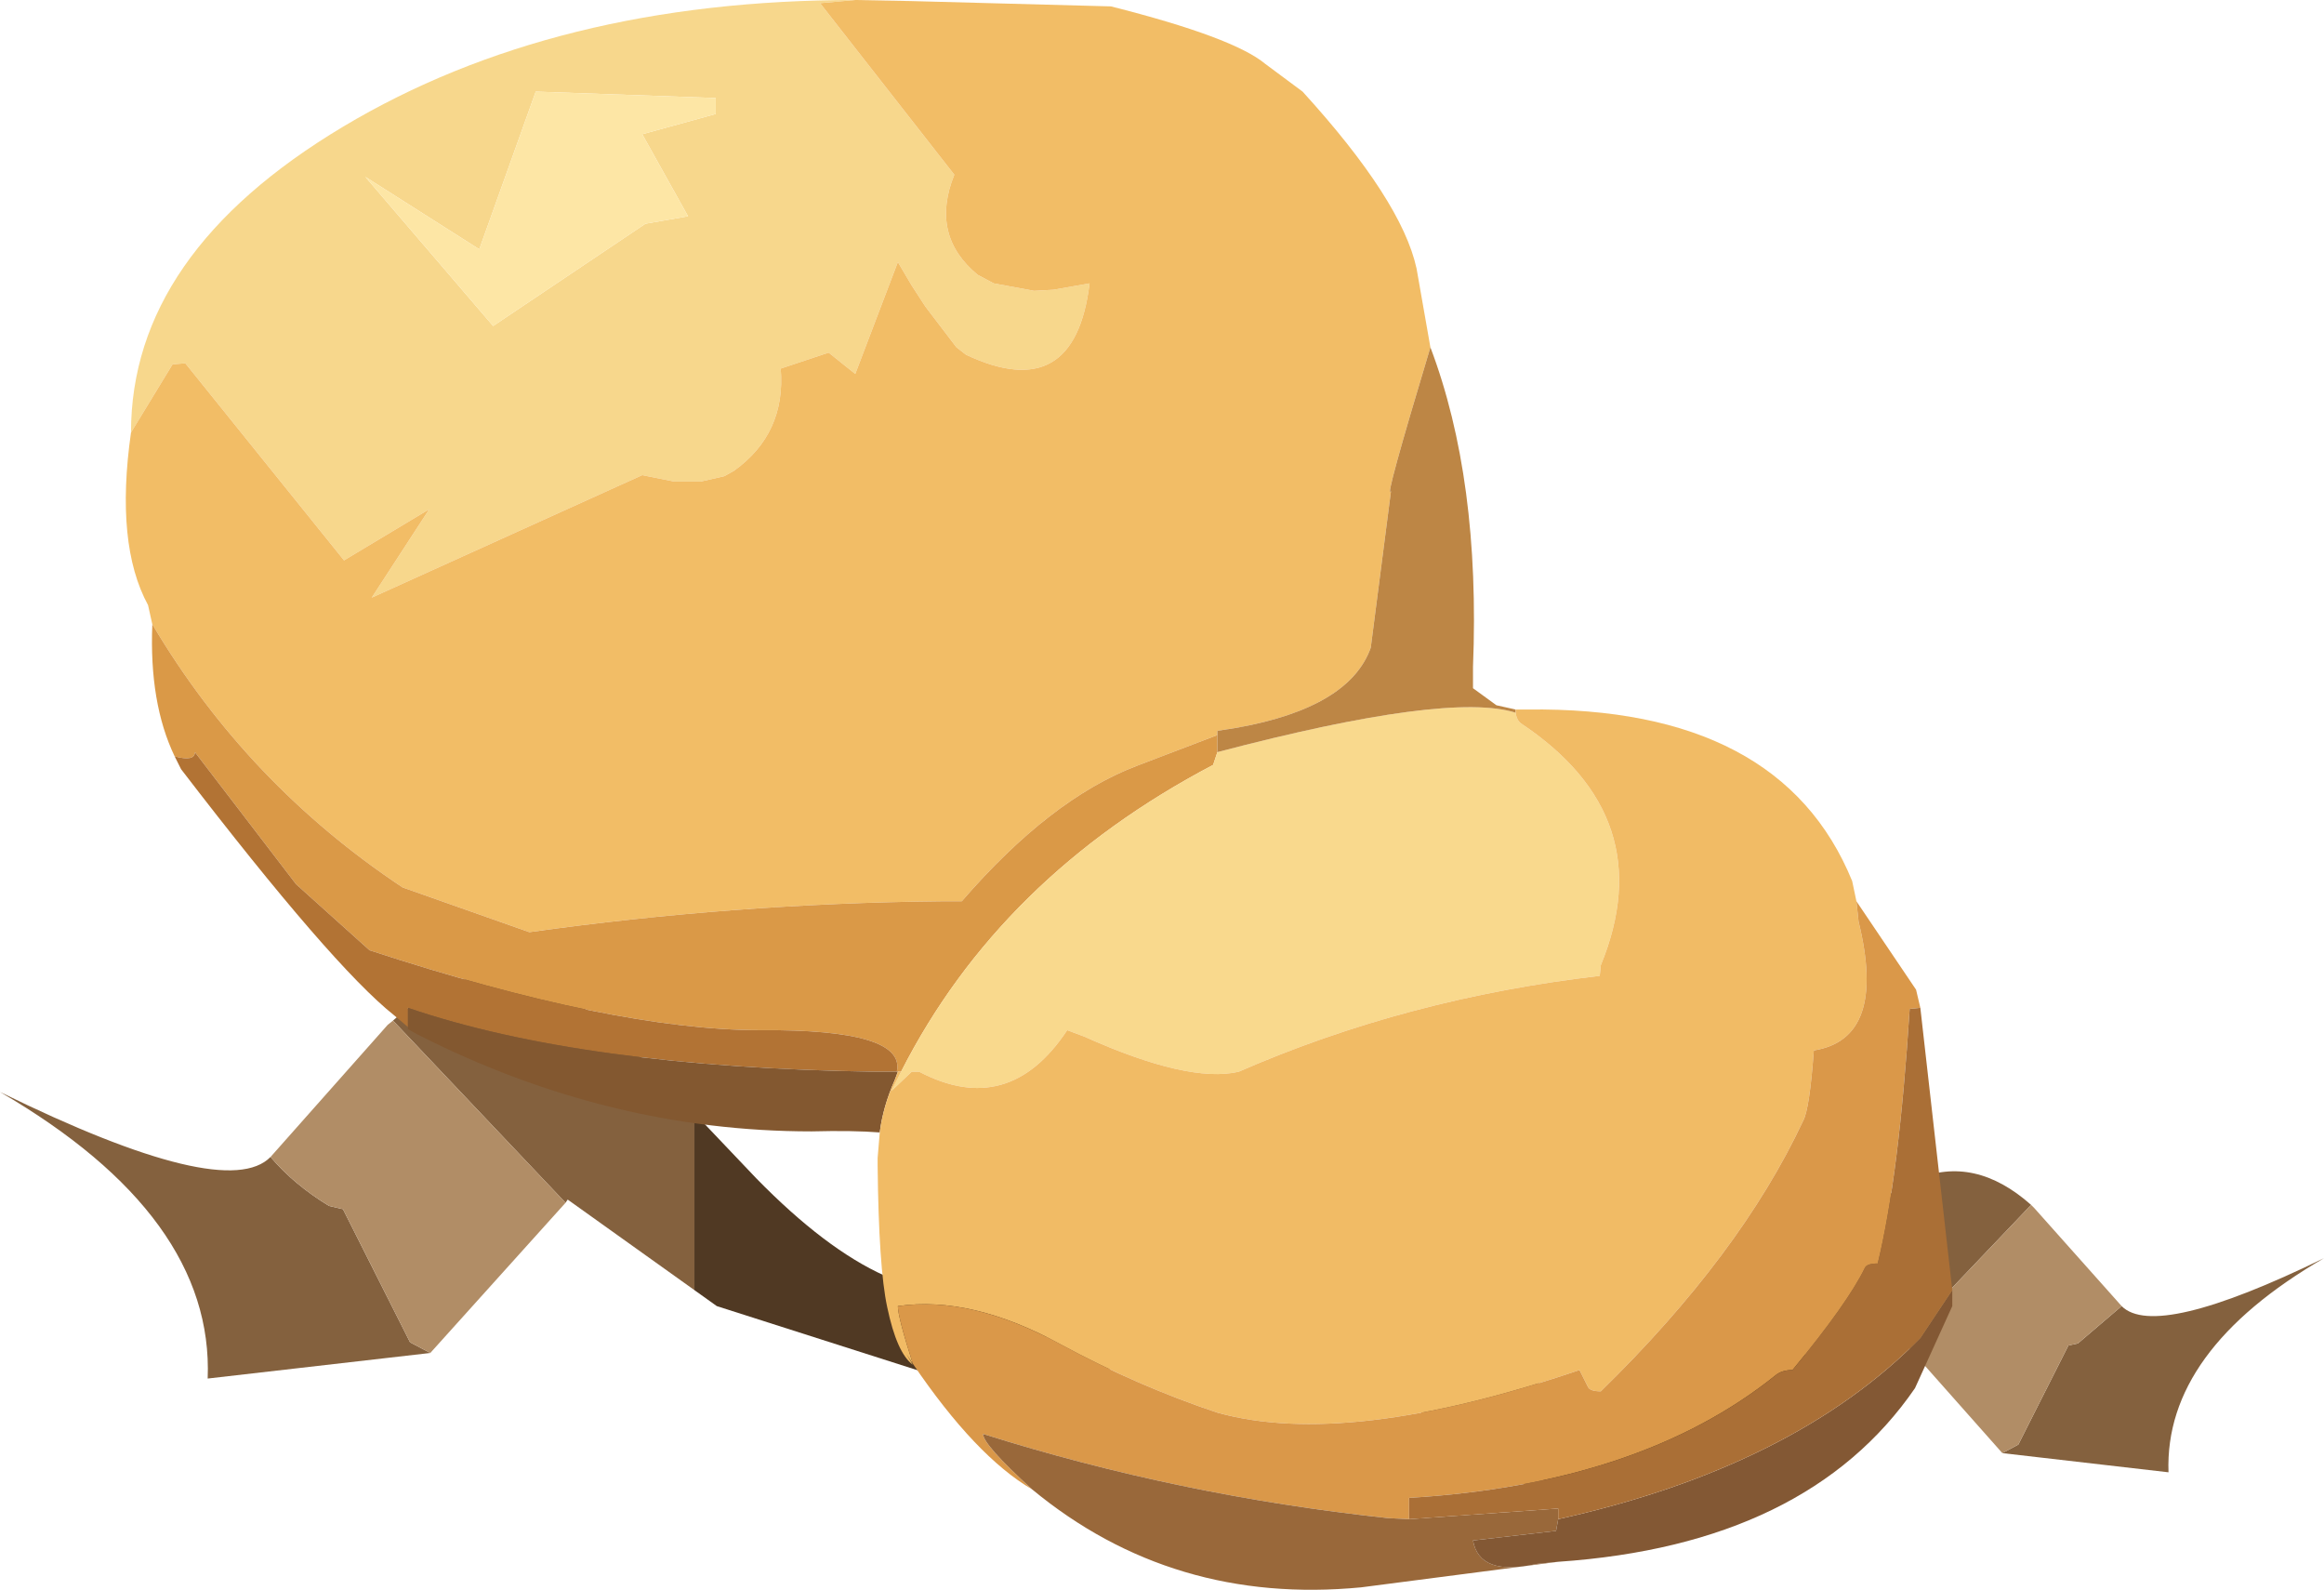 <svg viewBox="0 0 109.1 74.615" xmlns="http://www.w3.org/2000/svg" xmlns:xlink="http://www.w3.org/1999/xlink"><use width="109.1" height="74.6" xlink:href="#a"/><defs><g id="a" fill-rule="evenodd"><path d="M323.05 219.2q-2.65-2.35-5.4-1.2-1.45.6-3.55 2.7l-1.65 1.75v6.2l4.45-3.2.1.1 6.05-6.35m-22.95 8.45q-1.75-.9-2.45-2-1.35-2.1-3.15-3.15-4.35-2.6-5.2-.75l-3.4 1.1q7.4.55 8.55 6.2l5.65 3.85v-5.25m21.6 3.2 7.8.9q-.2-5.7 7.3-10.05-7.9 3.85-9.5 2.25l-2.05 1.75-.45.1-2.35 4.65-.75.4" fill="#84613e" transform="translate(-227.7 -162.65)"/><path d="m317 225.55 4.7 5.3.75-.4 2.35-4.65.45-.1 2.05-1.75-4.1-4.6-.15-.15-6.05 6.35" fill="#b18d66" transform="translate(-227.7 -162.65)"/><path d="m312.45 222.45-2.15 2.25q-4.85 5-8.3 3.75l-1.9-.8v5.25l11.6-3.7.75-.55v-6.2" fill="#503923" transform="translate(-227.7 -162.65)"/><path d="M246.15 210.55q3.5-3.15 7.2-1.6 1.95.8 4.75 3.65l2.2 2.3v8.3l-5.95-4.25-.1.15-8.1-8.55m30.7 11.35q2.35-1.2 3.3-2.7 1.8-2.8 4.2-4.25 5.85-3.45 7-1l4.55 1.5q-9.9.75-11.45 8.3l-7.6 5.15v-7m-28.95 4.25-10.45 1.2q.3-7.6-9.75-13.45 10.6 5.2 12.7 3.05 1.1 1.3 2.75 2.3l.65.15 3.15 6.25.95.5" fill="#84613e" transform="translate(-227.7 -162.65)"/><path d="m254.25 219.1-6.35 7.05-.95-.5-3.15-6.25-.65-.15q-1.65-1-2.75-2.3l5.5-6.2.25-.2 8.1 8.55" fill="#b18d66" transform="translate(-227.7 -162.65)"/><path d="m260.3 214.9 2.9 3.05q6.5 6.65 11.15 5l2.5-1.05v7l-15.5-4.95-1.05-.75v-8.3" fill="#503923" transform="translate(-227.7 -162.65)"/><path d="m261.3 167.25-8.45-.3-2.65 7.4-5.35-3.4 6 7 7.15-4.8 2-.35-2.15-3.85 3.45-.95v-.75m-27.45 15.7q0-8.4 9.95-14.35t24.05-5.95l-1.65.15 6.3 8.05q-1.15 2.85 1.1 4.7l.75.4 1.9.35.9-.05 1.7-.3q-.7 5.75-5.8 3.35l-.45-.35-1.45-1.9-.65-1-.65-1.1-2 5.25-1.25-1-2.25.75q.25 3.05-2.2 4.8l-.45.25-1.1.25h-1.25l-1.5-.3-12.7 5.75 2.7-4.15-4 2.4-7.45-9.25-.6.05-1.95 3.2" fill="#f7d78c" transform="translate(-227.7 -162.65)"/><path d="M261.3 167.25v.75l-3.45.95 2.15 3.85-2 .35-7.15 4.8-6-7 5.35 3.4 2.65-7.4 8.45.3" fill="#fde6a5" transform="translate(-227.7 -162.65)"/><path d="m234.85 191.95-.2-.9q-1.55-2.85-.8-8.1l1.95-3.2.6-.05 7.45 9.25 4-2.4-2.7 4.15 12.7-5.75 1.5.3h1.25l1.1-.25.45-.25q2.45-1.75 2.2-4.8l2.25-.75 1.25 1 2-5.25.65 1.1.65 1 1.45 1.9.45.35q5.1 2.4 5.8-3.35l-1.7.3-.9.05-1.9-.35-.75-.4q-2.25-1.85-1.1-4.7l-6.3-8.05 1.65-.15 2.6.05 9.4.25q5.75 1.45 7.25 2.7l1.75 1.3q4.65 5.1 5.35 8.3l.65 3.7q-2.2 7.3-1.85 6.75l-.95 7.35q-1 2.8-6.25 3.75l-.95.15v.2l-3.8 1.45q-4.05 1.55-8.2 6.35h-1q-9.7.1-19.3 1.45l-5.95-2.1q-7.3-4.85-11.75-12.35" fill="#f2bd66" transform="translate(-227.7 -162.65)"/><path d="M269.8 212.95q.45-2-6.4-1.95-6.9 0-18.35-3.75l-3.45-3.1-4.75-6.2q0 .45-.95.2-1.2-2.5-1.05-6.2 4.45 7.5 11.75 12.35l5.95 2.1q9.6-1.35 19.3-1.45h1q4.15-4.8 8.2-6.35l3.8-1.45v.8l-.2.6q-10 5.25-14.65 14.4h-.2" fill="#da9947" transform="translate(-227.7 -162.65)"/><path d="m246.85 210.85-.65-.55q-2.9-2.3-10-11.55l-.3-.6q.95.25.95-.2l4.75 6.2 3.45 3.1Q256.5 211 263.4 211q6.85-.05 6.4 1.95h-.95q-13.8-.2-22-3v.9" fill="#b27334" transform="translate(-227.7 -162.65)"/><path d="M246.85 210.85v-.9q8.2 2.8 22 3h1l-.15.4q-.55 1.25-.7 2.45-1.25-.1-3.2-.05-9.55 0-18.5-4.55l-.45-.25v-.1" fill="#835830" transform="translate(-227.7 -162.65)"/><path d="M270 212.95q4.65-9.15 14.65-14.4l.2-.6q10.85-2.85 14-1.85.05.35.25.5 6.6 4.4 3.75 11.35l-.05.5q-9.05 1.05-16.95 4.5-2.35.55-7.25-1.65l-.8-.3q-2.75 4.15-6.95 1.95h-.35l-.95.9.45-.9" fill="#f9d98d" transform="translate(-227.7 -162.65)"/><path d="M294.85 178.95q2.35 6.2 2 15v1l1.1.8.9.2v.15q-3.15-1-14 1.85v-1l.95-.15q5.25-.95 6.25-3.75l.95-7.35q-.35.55 1.85-6.75" fill="#bd8645" transform="translate(-227.7 -162.65)"/><path d="M298.85 195.95h.55q11.9-.15 15.25 8.05l.2.95.1.95q1.35 5.5-2.1 6.05-.2 2.75-.5 3.3-2.95 6.3-9.5 12.7-.5 0-.6-.2l-.4-.8q-10.9 3.7-17 2-3.75-1.25-7.35-3.2-4.2-2.3-7.65-1.8 0 .5.7 2.7l-.3-.45.3.5q-.75-.55-1.2-2.7-.4-1.85-.45-6.65V217l.1-1.2q.15-1.2.7-2.45l.15-.4h.15l-.45.9.95-.9h.35q4.2 2.2 6.95-1.95l.8.3q4.9 2.2 7.25 1.65 7.9-3.45 16.95-4.5l.05-.5q2.85-6.95-3.75-11.35-.2-.15-.25-.5v-.15" fill="#f1bb65" transform="translate(-227.7 -162.65)"/><path d="m314.85 204.95 2.8 4.15.2.85-.5.05q-.5 7.85-1.5 11.95-.5 0-.6.2-.8 1.65-3.4 4.8-.5 0-.8.25-6.35 5.1-17.2 5.75v1l-1-.05q-9.8-1.05-19-3.95 0 .5 2.3 2.6-2.65-1.55-5.6-5.9-.7-2.2-.7-2.7 3.45-.5 7.65 1.8 3.6 1.95 7.35 3.2 6.1 1.7 17-2l.4.8q.1.2.6.2 6.55-6.4 9.5-12.7.3-.55.5-3.3 3.45-.55 2.1-6.05l-.1-.95" fill="#da9849" transform="translate(-227.7 -162.65)"/><path d="m300.85 235.95-9.25 1.2q-8.85.85-15.45-4.6-2.3-2.1-2.3-2.6 9.2 2.9 19 3.95l1 .05 7-.5v.5l-.1.55-3.9.45q.3 1.7 3 1.1l1-.1" fill="#99683a" transform="translate(-227.7 -162.65)"/><path d="M319.35 223.2v-.05.8l-1.75 3.85q-5.05 7.35-16.75 8.15l-1 .1q-2.7.6-3-1.1l3.9-.45.1-.55q11.05-2.45 17-8.5l1.5-2.25" fill="#835834" transform="translate(-227.7 -162.65)"/><path d="m317.85 209.95 1.5 13.25-1.5 2.25q-5.95 6.05-17 8.5v-.5l-7 .5v-1q10.85-.65 17.2-5.75.3-.25.8-.25 2.6-3.15 3.4-4.8.1-.2.6-.2 1-4.1 1.5-11.95l.5-.05" fill="#aa6f36" transform="translate(-227.7 -162.65)"/></g></defs></svg>